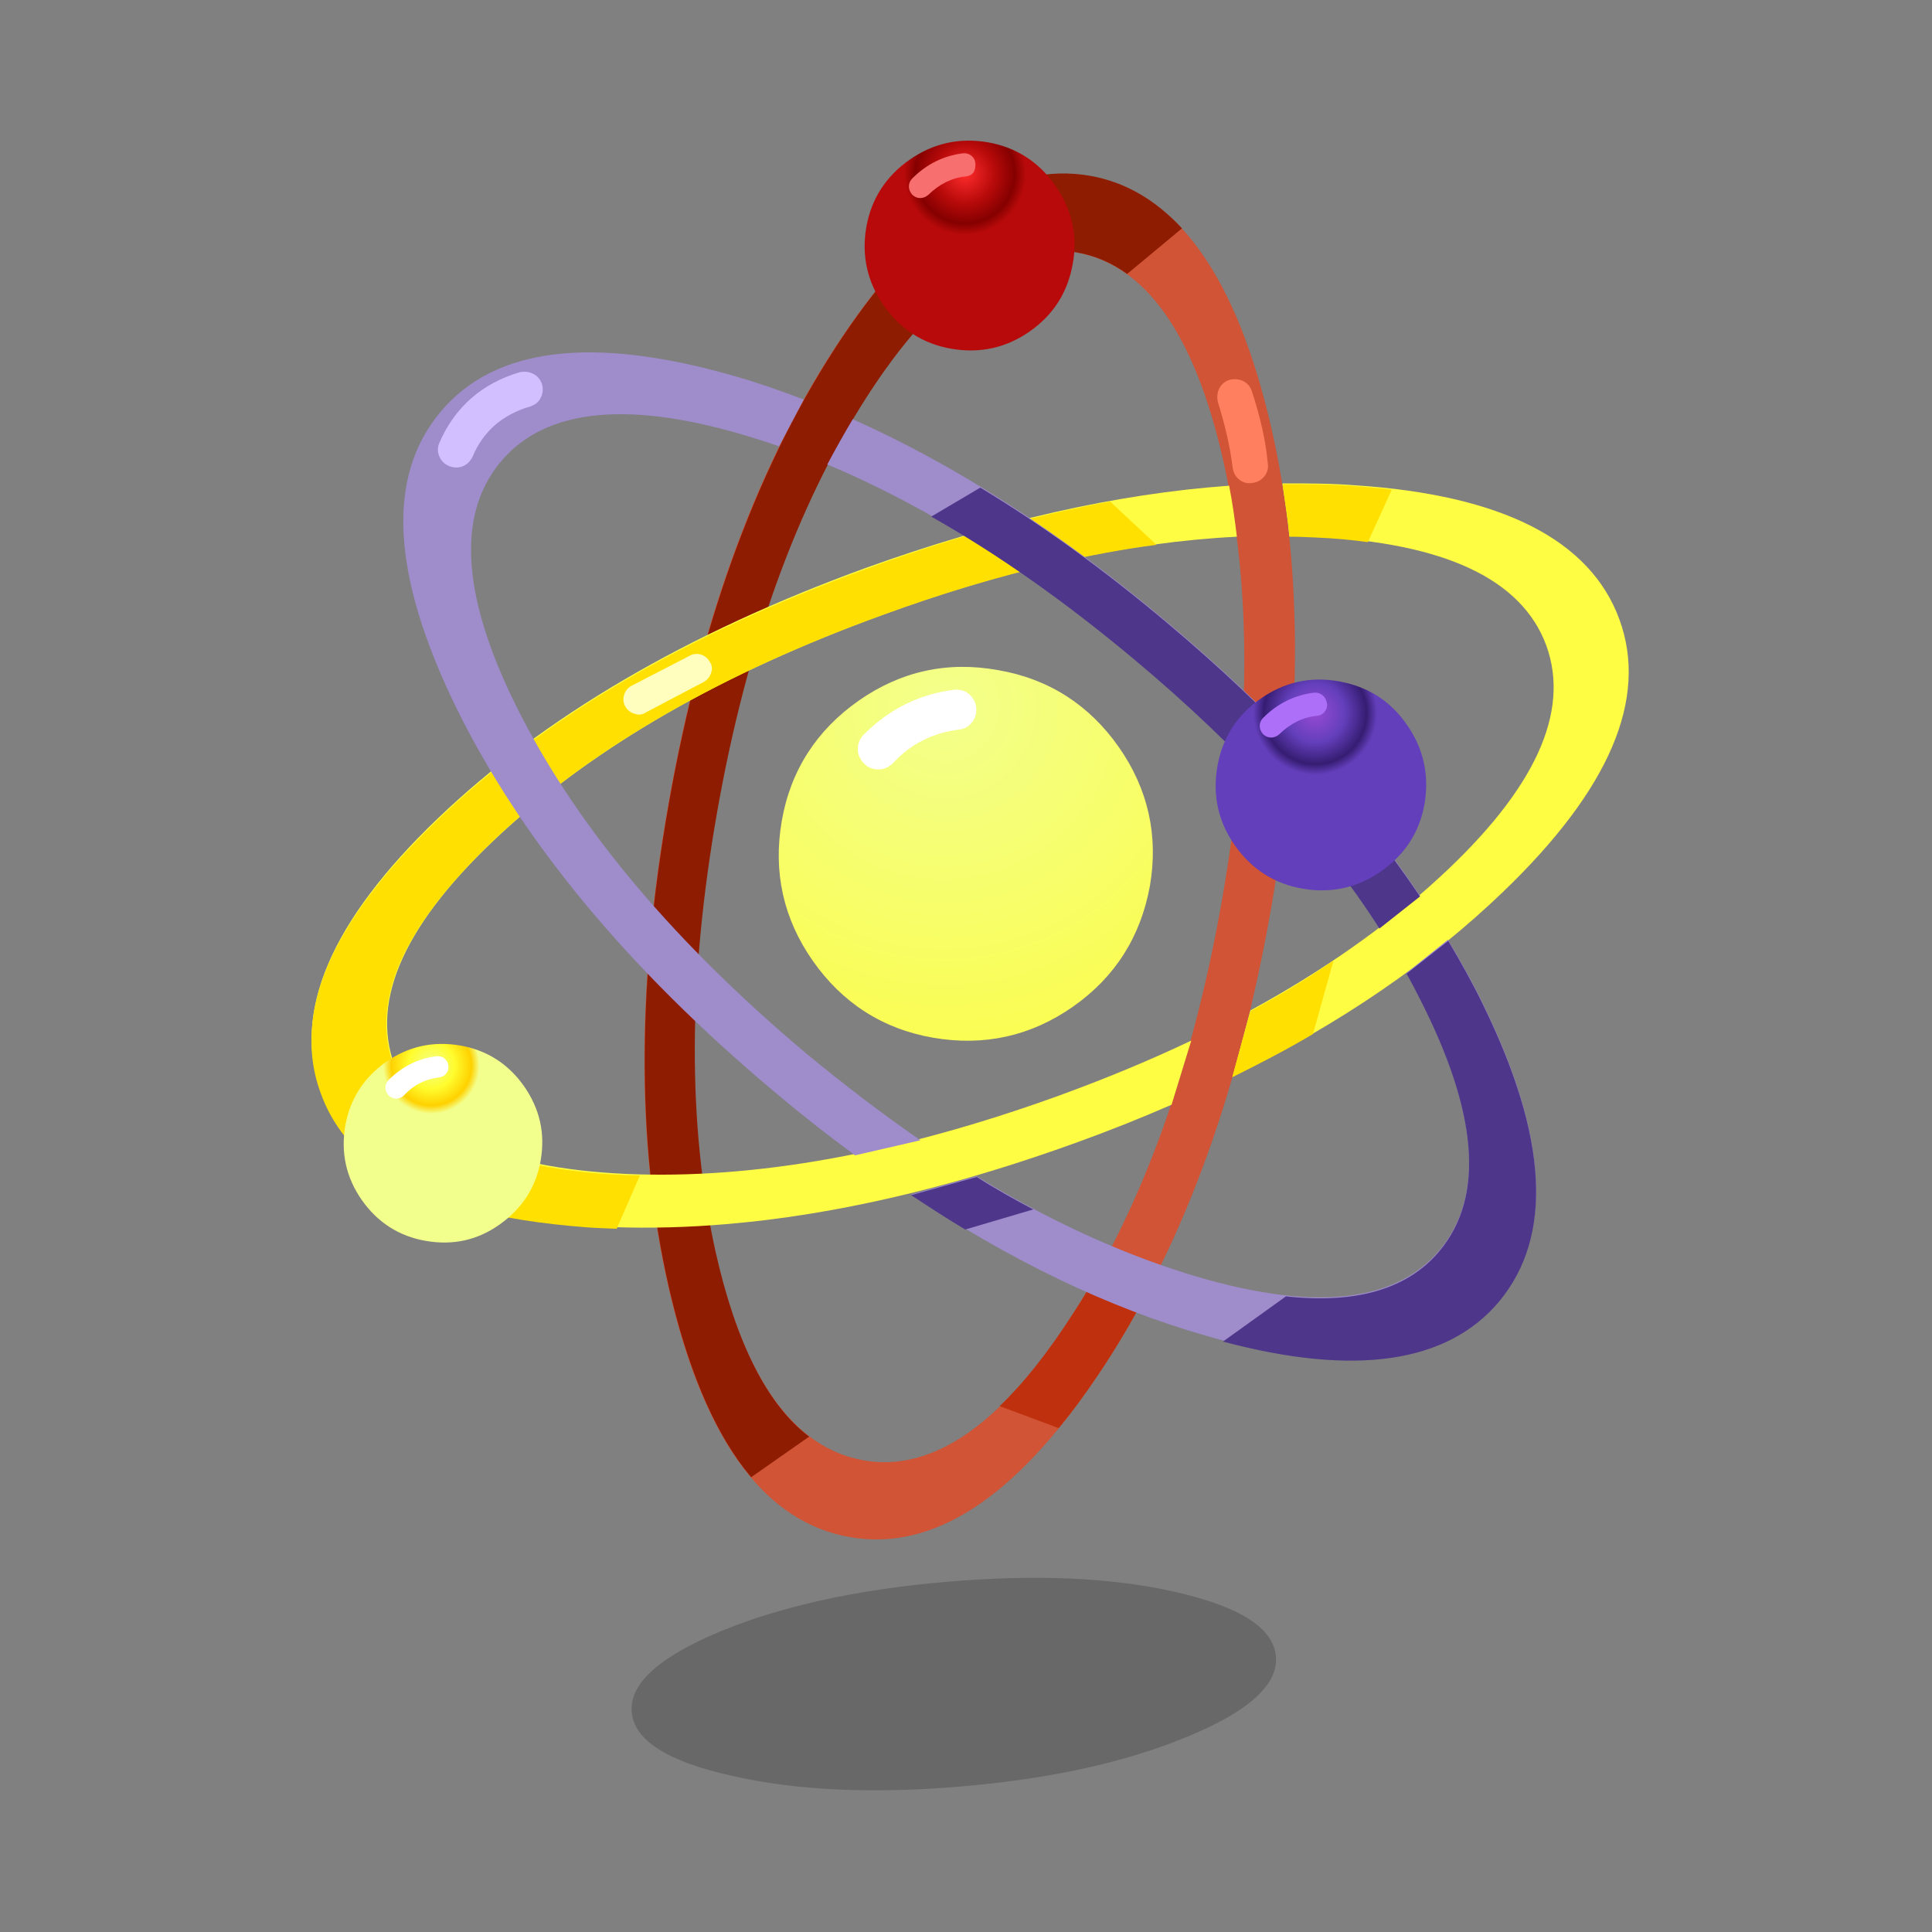 <?xml version="1.0" encoding="UTF-8"?>
<svg width="500px" height="500px" viewBox="0 0 500 500" version="1.1" xmlns="http://www.w3.org/2000/svg" xmlns:xlink="http://www.w3.org/1999/xlink">
    <rect x="0" y="0" width="500" height="500" fill="#808080" stroke="none"/>
    <title>SubjectGraphics/Maths/Science</title>
    <defs>
        <radialGradient cx="44.387%" cy="11.903%" fx="44.387%" fy="11.903%" r="295.435%" gradientTransform="translate(0.444,0.119),scale(0.999,1),rotate(10.002),translate(-0.444,-0.119)" id="radialGradient-1">
            <stop stop-color="#F3FF8C" offset="0%"></stop>
            <stop stop-color="#FFFC2E" offset="48.24%"></stop>
            <stop stop-color="#FFD100" offset="83.14%"></stop>
            <stop stop-color="#F3FF8C" offset="100%"></stop>
        </radialGradient>
        <radialGradient cx="47.472%" cy="16.819%" fx="47.472%" fy="16.819%" r="28.553%" gradientTransform="translate(0.475,0.168),scale(1,0.999),rotate(9.998),translate(-0.475,-0.168)" id="radialGradient-2">
            <stop stop-color="#984AD4" offset="0%"></stop>
            <stop stop-color="#633FBB" offset="48.24%"></stop>
            <stop stop-color="#361D72" offset="83.14%"></stop>
            <stop stop-color="#633FBB" offset="100%"></stop>
        </radialGradient>
        <radialGradient cx="47.798%" cy="16.775%" fx="47.798%" fy="16.775%" r="28.26%" gradientTransform="translate(0.478,0.168),scale(0.999,1),rotate(10.007),translate(-0.478,-0.168)" id="radialGradient-3">
            <stop stop-color="#FF2C2C" offset="0%"></stop>
            <stop stop-color="#B80A0A" offset="48.24%"></stop>
            <stop stop-color="#850000" offset="81.57%"></stop>
            <stop stop-color="#B80A0A" offset="100%"></stop>
        </radialGradient>
        <radialGradient cx="44.316%" cy="12.013%" fx="44.316%" fy="12.013%" r="23.606%" gradientTransform="translate(0.443,0.12),scale(1,1),rotate(10.001),translate(-0.443,-0.12)" id="radialGradient-4">
            <stop stop-color="#F3FF8C" offset="0%"></stop>
            <stop stop-color="#FFFC2E" offset="48.24%"></stop>
            <stop stop-color="#FFD100" offset="83.14%"></stop>
            <stop stop-color="#F3FF8C" offset="100%"></stop>
        </radialGradient>
    </defs>
    <g id="Symbols" stroke="none" stroke-width="1" fill="none" fill-rule="evenodd">
        <g id="Science_hero">
            <g id="Group" transform="translate(71, 48)">
                <rect id="Rectangle" x="0.7" y="0.9" width="320.6" height="458"></rect>
                <g opacity="0.19" transform="translate(92, 360)" fill="#000000" fill-rule="nonzero" id="Layer0_2_FILL_1_">
                    <g>
                        <path d="M86.1,54.3 C109.2,52.3 128.6,48 144.4,41.4 C160.2,34.9 167.9,27.9 167.2,20.6 C166.5,13.3 157.9,7.8 141.2,4 C124.5,0.2 104.7,-0.6 81.6,1.4 C58.6,3.4 39.1,7.7 23.2,14.3 C7.4,20.9 -0.2,27.9 0.5,35.1 C1.1,42.4 9.8,47.9 26.5,51.6 C43.2,55.4 63.1,56.3 86.1,54.3 Z" id="Path"></path>
                    </g>
                </g>
            </g>
            <g id="Group" transform="translate(80, 26)">
                <rect id="Rectangle" x="28.4" y="0.9" width="320.6" height="458"></rect>
                <g transform="translate(0, 10)" fill-rule="nonzero">
                    <g transform="translate(86, 8)" fill="#D05435" id="Layer0_3_MEMBER_0_FILL_1_">
                        <path d="M162.1,62.9 C152.9,25.8 137.6,5.4 116.1,1.6 C94.6,-2.2 73.1,11.7 51.8,43.4 C30.5,75.1 15.6,115.3 7,163.9 C-1.6,212.5 -1.3,255.4 7.8,292.5 C16.9,329.6 32.3,350 53.9,353.8 C75.5,357.6 96.9,343.6 118.1,311.9 C139.4,280.2 154.4,240 162.9,191.4 C171.4,142.8 171.3,99.9 162.1,62.9 M112.5,21.3 C130.5,24.5 143.2,42.5 150.6,75.3 C158,108.1 157.8,146 150.2,189.2 C142.6,232.3 129.7,268.1 111.5,296.3 C93.4,324.6 75.3,337.2 57.3,333.9 C39.3,330.6 26.5,312.7 19.1,279.9 C11.8,247.1 11.9,209.2 19.5,166 C27.1,122.8 40,87.1 58.1,58.8 C76.3,30.7 94.5,18.2 112.5,21.3 Z" id="Shape"></path>
                    </g>
                    <g transform="translate(86, 8)" id="Layer0_3_MEMBER_1_FILL_1_">
                        <path d="M118.5,284.6 C116.3,288.6 114,292.5 111.6,296.1 C105.3,305.9 99,313.9 92.7,319.9 L108,325.6 C111.4,321.5 114.8,316.9 118.2,311.8 C122.8,305 127,297.9 130.9,290.4 L118.5,284.6 Z" id="Path" fill="#BF310E"></path>
                        <path d="M112.5,21.3 C117.3,22.1 121.7,24 125.7,26.9 L139.9,15.1 C133,7.7 125.2,3.1 116.1,1.5 C94.6,-2.3 73.1,11.7 51.9,43.4 C30.7,75.1 15.7,115.3 7.1,163.9 C-1.5,212.5 -1.2,255.4 7.9,292.5 C12.9,312.7 19.7,328 28.4,338.3 L43.4,327.8 C32.6,319.6 24.5,303.6 19.2,280 C11.9,247.2 12,209.3 19.6,166.1 C27.2,123 40.1,87.2 58.2,58.9 C76.3,30.7 94.5,18.2 112.5,21.3 Z" id="Path" fill="#8E1C00"></path>
                    </g>
                    <g transform="translate(0, 89)" fill="#FFFD43" id="Layer0_3_MEMBER_2_FILL_1_">
                        <path d="M253.7,13.7 C255.9,13.7 258.2,13.8 260.4,13.9 C293.9,15.5 313.9,24.9 320.2,42.1 C326.4,59.3 317.3,79.3 292.5,102.1 C278.8,114.7 262.5,126.2 243.6,136.5 L239,153.6 C266.8,140 290.1,124 309,105.8 C336.6,79.3 346.6,55.8 339.1,35.3 C331.6,14.8 308.8,3.1 270.8,0.6 C264.7,0.1 258.3,0.1 251.9,0.1 C252.6,4.9 253.3,9.4 253.7,13.7 M240.1,13.9 C239.6,9.7 239,5.3 238.1,0.7 C208.9,2.8 177.6,9.9 144,22 C97.6,38.9 60.6,60.6 33.1,87 C5.6,113.4 -4.5,137 3.1,157.5 C10.5,178 33.3,189.6 71.4,192.2 C109.5,194.8 151.8,187.6 198.3,170.8 C206.9,167.7 215.2,164.4 223.2,160.9 L228.3,144.3 C217.6,149.4 206,154.2 193.9,158.6 C152.7,173.5 115.3,180.3 81.8,178.8 C48.3,177.2 28.4,167.9 22.1,150.7 C15.8,133.5 25,113.5 49.7,90.7 C74.4,67.9 107.4,49 148.5,34.1 C181.5,22 212,15.3 240.1,13.9 Z" id="Shape"></path>
                    </g>
                    <g transform="translate(0, 89)" fill="#FFE000" id="Layer0_3_MEMBER_3_FILL_1_">
                        <path d="M243.6,136.7 L238.9,153.8 C246.1,150.2 253.1,146.6 259.8,142.6 L265.1,123.6 C258.3,128.3 251.2,132.6 243.6,136.7 M260.4,14.1 C265.2,14.3 269.7,14.7 274,15.3 L280.2,1.7 C277.2,1.3 274,1.1 270.8,0.8 C264.7,0.3 258.3,0.3 251.9,0.3 C252.6,5 253.3,9.6 253.7,13.9 C255.9,13.9 258.1,14 260.4,14.1 M207.3,4.8 C198.4,6.4 189.3,8.5 179.9,10.9 C168.2,14 156.3,17.8 144,22.3 C97.6,39.2 60.6,60.9 33.1,87.3 C13.9,105.8 3.1,122.8 1,138.5 C0.1,145.3 0.7,151.7 3,157.9 C8.2,172.4 21.1,182.4 41.7,187.9 C50.2,190.2 60.1,191.7 71.4,192.6 C74.1,192.8 76.8,192.9 79.6,193 L85.6,179.2 C84.3,179.2 83.1,179.1 81.8,179.1 C69.2,178.6 58.5,176.8 49.7,174.1 C35,169.4 25.8,161.7 21.9,150.9 C18.9,142.7 19.4,134 23.4,124.4 C27.9,114 36.6,102.8 49.5,90.8 C74.2,68 107.2,49.1 148.3,34.2 C163.6,28.6 178.4,24.2 192.6,20.9 C201.8,18.8 210.6,17.1 219.3,16 L207.3,4.8 Z" id="Shape"></path>
                    </g>
                    <g transform="translate(24, 55)" fill="#9E8CCB" id="Layer0_3_MEMBER_4_FILL_1_">
                        <path d="M279.8,168.8 C277.1,163.2 274,157.7 270.7,152.2 L260,160.8 C261.1,162.7 262.1,164.6 263.1,166.6 C278.5,196.5 280.3,218.4 268.6,232.5 C256.8,246.5 234.9,248.5 202.8,238.5 C185,232.9 167,224.6 148.7,213.4 L131.8,218.1 C157.4,235.2 182.8,247.4 207.8,254.6 C244.4,265.2 269.8,262.1 283.9,245.3 C298,228.8 296.6,203.2 279.8,168.8 M116.7,17.5 C114.6,21 112.4,24.9 110.1,29.2 C136.1,40.1 162.7,56.9 189.7,79.6 C216.6,102.2 237.8,125.4 253,149.1 L263.5,140.8 C247.1,116.4 225.2,92.8 197.8,69.8 C170.6,46.9 143.4,29.4 116.7,17.5 M91.2,22.4 C93.3,23 95.5,23.8 97.6,24.5 L104,12.4 C98,10.1 92,8 86,6.3 C49.4,-4.2 24,-1.2 10,15.6 C-4.1,32.4 -2.7,57.8 14.1,92.2 C31,126.5 58.3,159.5 96.1,191.3 C103.2,197.3 110.2,202.8 117.3,208 L134.2,204.1 C124.4,197.3 114.5,189.8 104.5,181.5 C71,153.3 46.4,124.3 31,94.5 C15.6,64.7 13.8,42.7 25.5,28.6 C37.2,14.5 59.2,12.4 91.2,22.4 Z" id="Shape"></path>
                    </g>
                    <g transform="translate(155, 90)" fill="#4E368A" id="Layer0_3_MEMBER_5_FILL_1_">
                        <path d="M17.8,178.6 L0.8,183.3 C5.5,186.4 10.1,189.4 14.8,192.2 L32.4,187 C27.5,184.4 22.6,181.7 17.8,178.6 M148.8,134 C146.1,128.4 143,122.9 139.8,117.5 L129,126 C130.1,127.9 131.1,129.8 132.1,131.8 C147.5,161.7 149.3,183.6 137.6,197.7 C129.4,207.6 116,211.5 97.8,209.5 L81.5,221.2 C115.7,230.3 139.6,226.8 153,210.8 C167,193.9 165.6,168.4 148.8,134 M18.7,0.2 L6,7.7 C23.4,17.5 40.9,29.9 58.7,44.8 C85.7,67.4 106.8,90.6 122,114.3 L132.5,106 C116.1,81.6 94.2,58 66.8,35 C50.6,21.4 34.6,9.8 18.7,0.2 Z" id="Shape"></path>
                    </g>
                    <g transform="translate(121.321, 136.306)">
                        <g fill="url(#radialGradient-1)" id="Symbol_7_copy_4_0_Layer0_0_FILL_1_">
                            <path d="M88.219,21.031 C80.597,10.163 70.152,3.388 57.025,1.129 C43.898,-1.27 31.759,1.411 20.89,9.034 C10.022,16.656 3.246,27.101 0.988,40.228 C-1.27,53.355 1.411,65.494 9.034,76.362 C16.656,87.231 27.101,94.006 40.228,96.264 C53.355,98.523 65.494,95.841 76.362,88.219 C87.231,80.597 93.865,70.152 96.264,57.025 C98.523,44.039 95.841,31.9 88.219,21.031 Z" id="Path"></path>
                        </g>
                        <g transform="translate(19.832, 4.94)" fill="#FFFFFF" id="Symbol_7_copy_4_0_Layer0_1_FILL_1_">
                            <path d="M26.96,11.574 C28.371,11.433 29.5,10.869 30.488,9.598 C31.335,8.469 31.618,7.199 31.476,5.787 C31.335,4.376 30.63,3.246 29.5,2.258 C28.371,1.411 27.101,1.129 25.689,1.27 C16.797,2.4 9.034,6.211 2.4,12.845 C1.411,13.833 0.847,15.103 0.847,16.656 C0.847,18.067 1.411,19.196 2.4,20.326 C3.388,21.314 4.658,21.878 6.211,21.878 C7.763,21.878 8.751,21.314 9.88,20.326 C14.538,15.244 20.326,12.421 26.96,11.574 Z" id="Path"></path>
                        </g>
                    </g>
                    <g transform="translate(33, 60)" fill="#D1BFFF" id="Layer0_3_MEMBER_7_FILL_1_">
                        <path d="M24.2,9.2 C25.4,8.8 26.4,8.1 26.9,7 C27.5,5.9 27.6,4.7 27.3,3.5 C26.9,2.3 26.2,1.4 25.1,0.8 C24,0.2 22.8,0.1 21.6,0.3 C11.7,3.2 4.7,9.4 0.7,18.6 C0.2,19.8 0.2,21 0.7,22.1 C1.2,23.3 2,24.1 3.2,24.6 C4.4,25.1 5.6,25.1 6.7,24.7 C7.9,24.2 8.7,23.4 9.3,22.2 C12,15.7 17,11.3 24.2,9.2 Z" id="Path"></path>
                    </g>
                    <g transform="translate(235, 62)" fill="#FF7F5F" id="Layer0_3_MEMBER_8_FILL_1_">
                        <path d="M9,3.3 C8.6,2.1 7.9,1.2 6.7,0.6 C5.6,0.1 4.4,-2.77555756e-17 3.2,0.3 C2,0.7 1.1,1.4 0.5,2.6 C1.73472348e-17,3.7 -0.1,4.9 0.2,6.1 C2.1,12.2 3.4,17.9 4,23 C4.2,24.3 4.7,25.3 5.7,26.1 C6.7,26.9 7.8,27.2 9.1,27 C10.4,26.8 11.4,26.3 12.2,25.3 C13,24.3 13.3,23.2 13.1,21.9 C12.6,16.2 11.2,10.1 9,3.3 Z" id="Path"></path>
                    </g>
                    <g transform="translate(81, 133)" fill="#FFFEBF" id="Layer0_3_MEMBER_9_FILL_1_">
                        <path d="M2.4,8.5 C1.5,9 0.8,9.8 0.5,10.9 C0.2,11.9 0.3,12.9 0.8,13.8 C1.3,14.7 2.1,15.4 3.2,15.7 C4.2,16.1 5.2,16 6.1,15.4 L21.1,7.5 C22,7 22.7,6.2 23,5.2 C23.4,4.2 23.3,3.2 22.7,2.3 C22.2,1.4 21.4,0.7 20.4,0.4 C19.4,0.1 18.4,0.2 17.5,0.7 L2.4,8.5 Z" id="Path"></path>
                    </g>
                    <g transform="translate(234.248, 139.698)">
                        <g fill="url(#radialGradient-2)" id="Symbol_7_copy_5_0_Layer0_0_FILL_1_">
                            <path d="M49.84,11.844 C45.547,5.644 39.745,1.987 32.273,0.636 C24.801,-0.715 18.044,0.874 11.923,5.167 C5.803,9.459 2.067,15.341 0.795,22.734 C-0.477,30.126 1.033,36.962 5.326,43.083 C9.618,49.204 15.5,53.019 22.893,54.291 C30.285,55.563 37.121,54.053 43.242,49.76 C49.363,45.468 53.178,39.586 54.45,32.193 C55.642,24.721 54.132,17.965 49.84,11.844 Z" id="Path"></path>
                        </g>
                        <g transform="translate(11.128, 3.18)" fill="#AD6FF7" id="Symbol_7_copy_5_0_Layer0_1_FILL_1_">
                            <path d="M16.772,0.954 C16.136,0.477 15.421,0.318 14.626,0.397 C9.618,1.033 5.246,3.18 1.51,6.916 C0.954,7.472 0.636,8.187 0.636,8.982 C0.636,9.777 0.954,10.493 1.51,11.128 C2.067,11.685 2.782,12.003 3.577,12.003 C4.372,12.003 5.087,11.685 5.723,11.128 C8.505,8.426 11.685,6.757 15.5,6.359 C16.295,6.28 16.931,5.962 17.488,5.246 C18.044,4.531 18.124,3.895 18.044,3.1 C17.806,2.146 17.488,1.51 16.772,0.954 Z" id="Path"></path>
                        </g>
                    </g>
                    <g transform="translate(143.328, 0.198)">
                        <g fill="url(#radialGradient-3)" id="Symbol_7_copy_6_0_Layer0_0_FILL_1_">
                            <path d="M49.784,11.812 C45.503,5.708 39.637,1.903 32.344,0.634 C24.971,-0.634 18.154,0.872 12.05,5.153 C5.946,9.434 2.14,15.3 0.872,22.593 C-0.396,29.886 1.11,36.783 5.391,42.887 C9.671,48.991 15.538,52.796 22.91,54.065 C30.283,55.333 37.1,53.827 43.204,49.546 C49.308,45.265 53.034,39.399 54.303,32.027 C55.65,24.733 54.065,17.995 49.784,11.812 Z" id="Path"></path>
                        </g>
                        <g transform="translate(11.891, 3.171)" fill="#F76F6F" id="Symbol_7_copy_6_0_Layer0_1_FILL_1_">
                            <path d="M17.202,2.854 C17.123,2.061 16.806,1.427 16.093,0.872 C15.458,0.396 14.745,0.238 13.952,0.317 C8.958,0.951 4.598,3.092 0.872,6.818 C0.317,7.372 0,8.086 0,8.879 C0,9.671 0.317,10.385 0.872,11.019 C1.427,11.574 2.14,11.891 2.933,11.891 C3.726,11.891 4.439,11.574 5.074,11.019 C7.848,8.324 11.019,6.659 14.824,6.263 C15.617,6.183 16.251,5.866 16.806,5.153 C17.123,4.439 17.282,3.726 17.202,2.854 Z" id="Path"></path>
                        </g>
                    </g>
                    <g transform="translate(8.835, 233.524)" id="Path">
                        <g fill="url(#radialGradient-4)">
                            <path d="M46.819,11.63 C42.767,5.852 37.215,2.251 30.237,1.05 C23.259,-0.15 16.807,1.276 11.029,5.327 C5.327,9.379 1.726,14.931 0.525,21.834 C-0.675,28.812 0.75,35.264 4.802,41.042 C8.854,46.819 14.406,50.421 21.384,51.621 C28.362,52.821 34.739,51.471 40.516,47.344 C46.294,43.218 49.895,37.74 51.096,30.763 C52.296,23.785 50.871,17.482 46.819,11.63 Z"></path>
                        </g>
                        <g transform="translate(10.542, 3.376)" fill="#FFFFFF">
                            <path d="M14.256,5.927 C15.006,5.852 15.606,5.552 16.132,4.877 C16.657,4.202 16.732,3.601 16.657,2.851 C16.582,2.101 16.207,1.501 15.606,0.975 C15.006,0.525 14.331,0.375 13.581,0.45 C8.854,1.05 4.727,3.076 1.2,6.603 C0.675,7.128 0.375,7.803 0.375,8.629 C0.375,9.379 0.675,9.979 1.2,10.579 C1.726,11.105 2.401,11.405 3.226,11.405 C4.052,11.405 4.577,11.105 5.177,10.579 C7.653,7.878 10.654,6.378 14.256,5.927 Z"></path>
                        </g>
                    </g>
                </g>
            </g>
        </g>
    </g>
</svg>